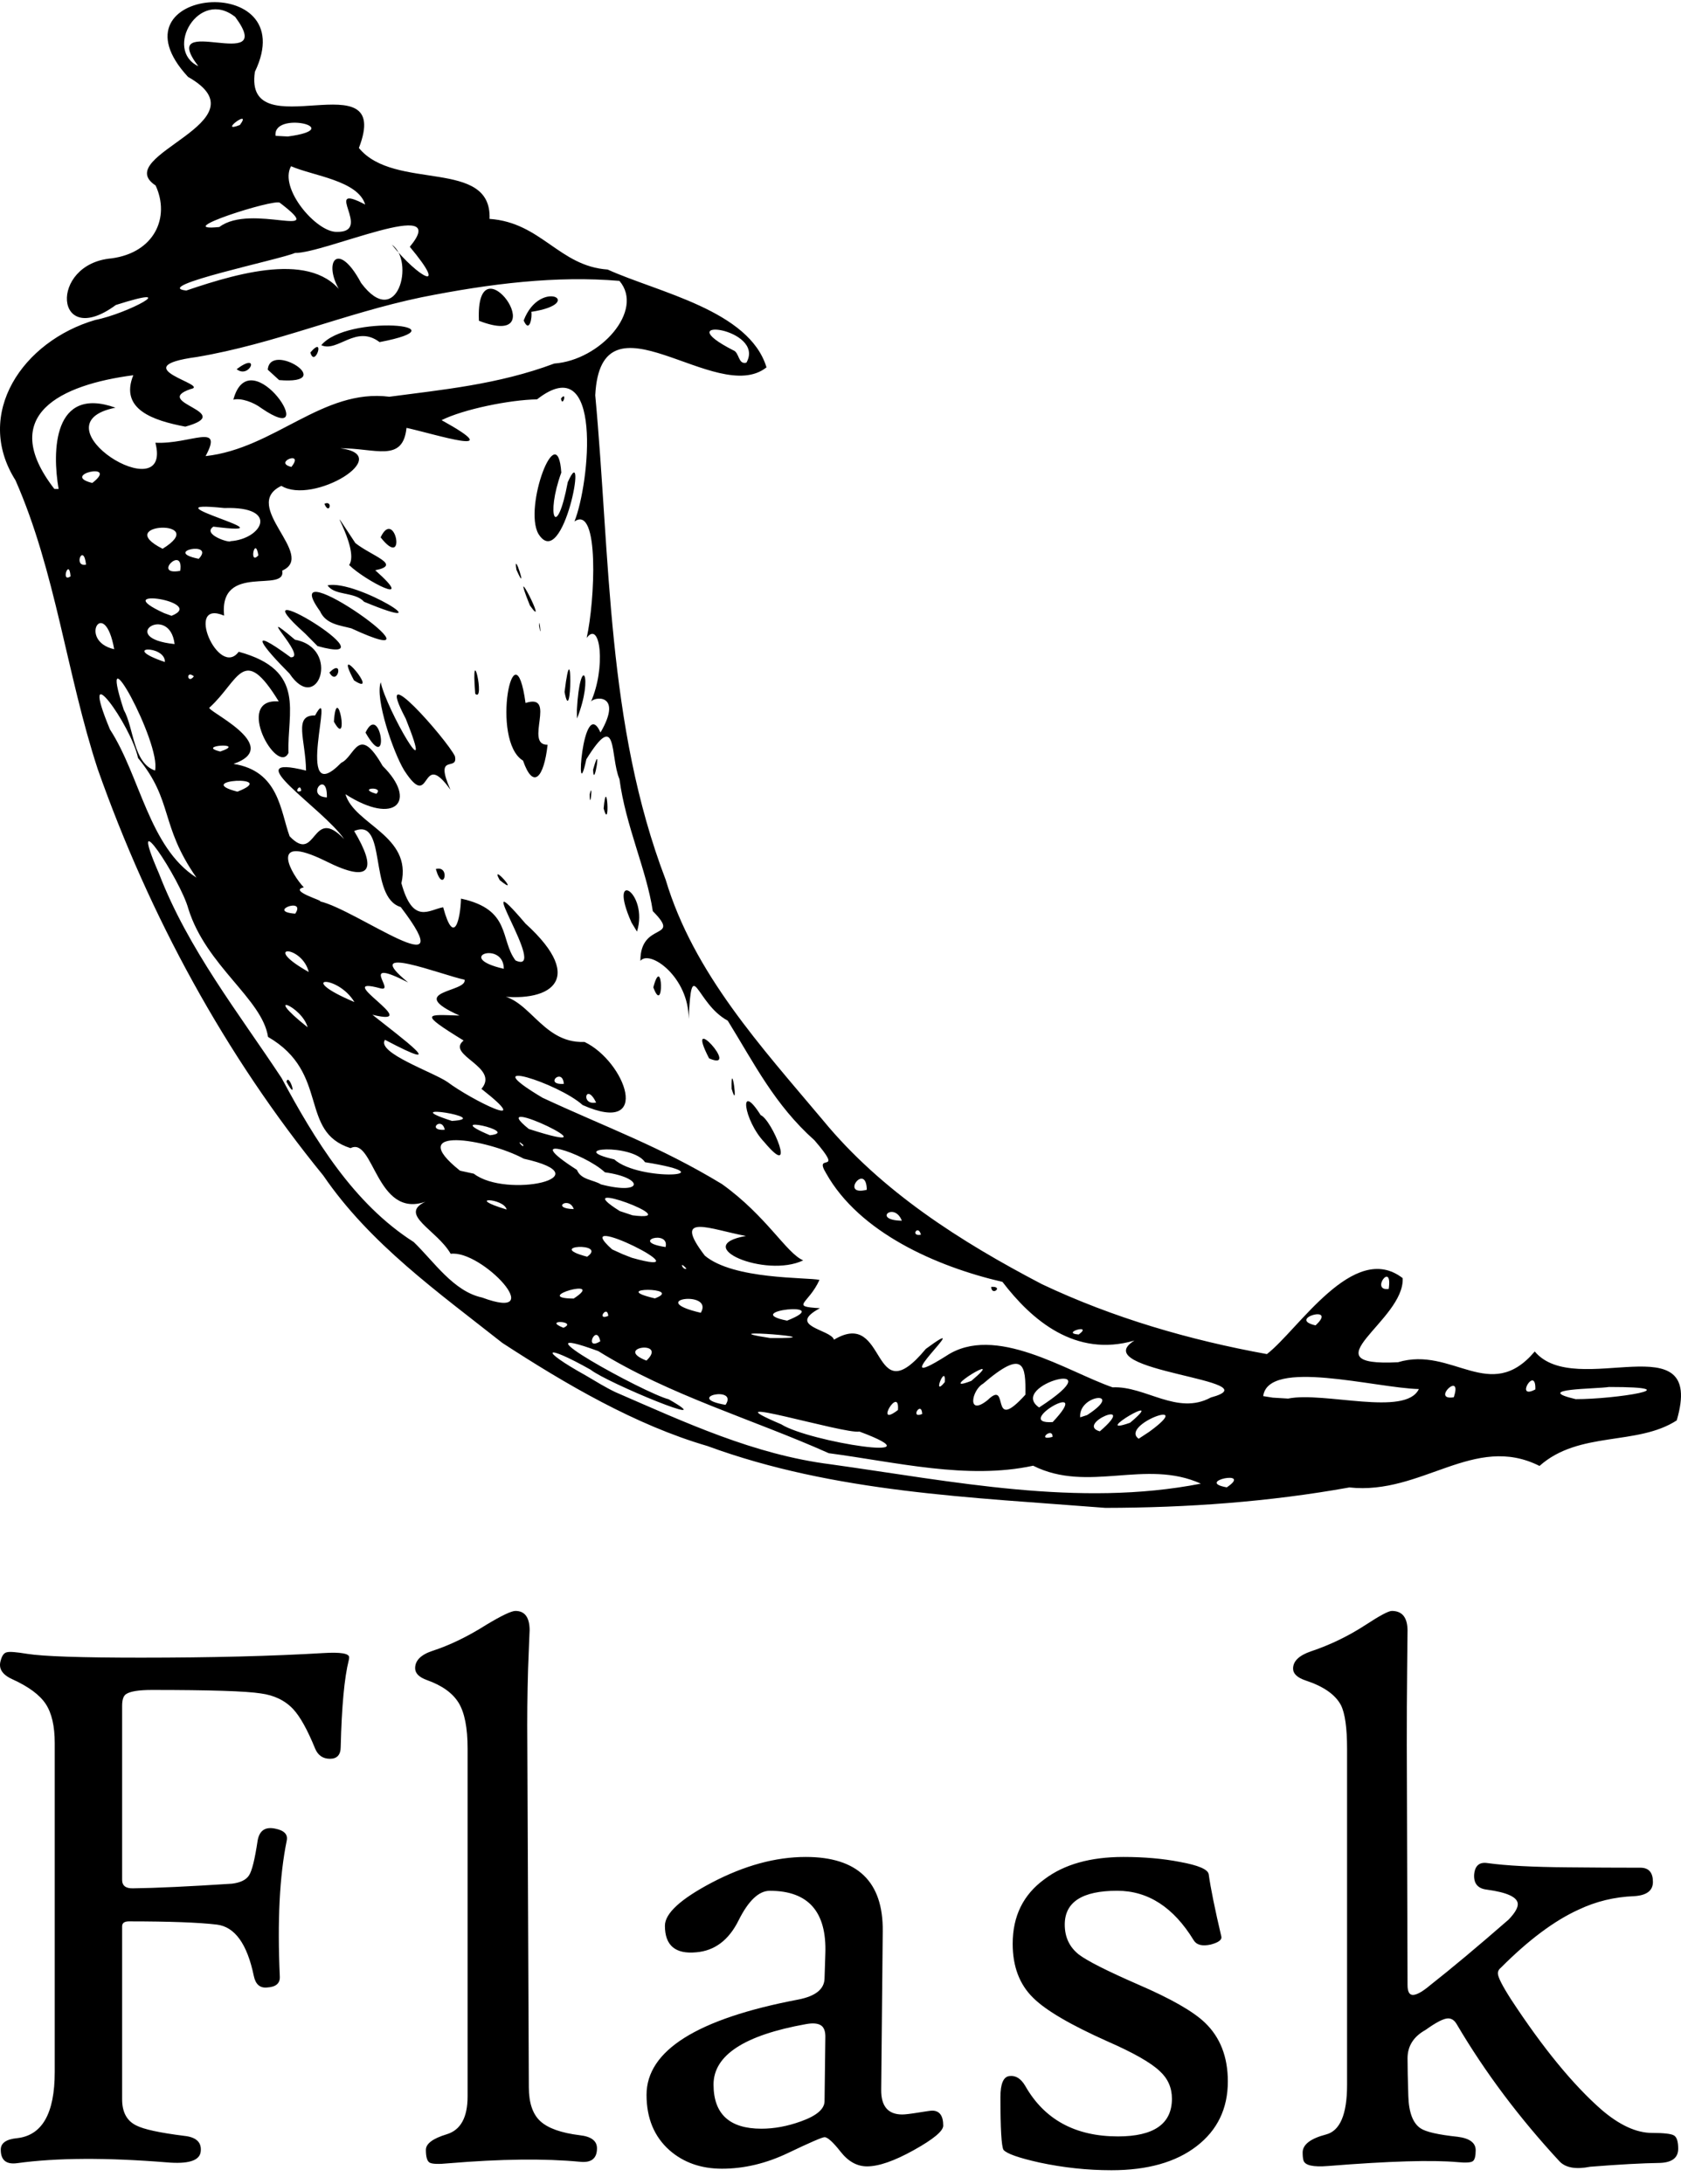 <svg width="117" height="152" viewBox="0 0 117 152" fill="none" xmlns="http://www.w3.org/2000/svg">
<g clip-path="url(#clip0_419_6494)">
<path d="M34.963 93.467C30.507 89.948 25.753 86.575 22.505 81.822C15.667 73.441 10.404 63.739 6.806 53.542C4.63 46.911 3.885 39.802 1.079 33.429C-1.852 28.798 1.584 23.74 6.635 22.268C8.882 21.833 12.836 19.703 8.063 21.228C3.784 24.378 3.371 18.364 7.759 17.983C10.753 17.584 11.856 15.124 10.831 12.91C7.615 10.803 18.625 8.492 13.085 5.35C7.317 -0.9 21.156 -2.103 17.741 4.996C16.925 10.455 27.415 3.994 24.979 10.299C27.453 13.327 34.243 10.989 34.073 15.235C37.677 15.484 38.914 18.526 42.294 18.761C45.803 20.351 52.157 21.602 53.349 25.569C49.871 28.333 41.819 19.859 41.43 27.511C42.482 38.818 42.214 50.464 46.332 61.23C48.28 67.748 53.005 72.879 57.27 77.957C61.352 82.929 66.881 86.431 72.517 89.378C77.46 91.718 82.789 93.269 88.178 94.245C90.362 92.567 94.22 86.329 97.627 88.957C97.791 91.917 90.865 95.139 97.302 94.812C101.085 93.666 103.706 97.746 106.82 94.064C109.689 97.477 118.744 91.886 116.703 98.86C113.942 100.649 109.916 99.568 107.152 102.029C102.595 99.742 98.966 104.073 93.918 103.526C88.315 104.534 82.612 104.94 76.932 104.948C67.61 104.21 58.092 103.898 49.225 100.639C44.228 99.182 39.354 96.325 34.963 93.467ZM42.835 96.894C47.713 99.01 52.483 101.243 57.829 101.918C66.311 103.1 75.07 104.924 83.581 103.262C79.729 101.516 75.745 103.94 71.908 102.014C67.305 103.007 62.366 101.759 57.685 101.143C52.365 98.764 46.622 97.129 41.64 94.037C35.412 91.754 44.859 96.966 46.541 97.39C50.432 99.607 42.261 96.252 41.107 95.331C37.848 93.495 37.433 93.879 40.785 95.742C41.46 96.139 42.127 96.556 42.835 96.894ZM33.553 90.308C38.281 92.066 33.532 86.971 31.368 87.265C30.409 85.594 27.701 84.537 29.611 83.64C26.177 84.838 26.013 79.088 24.399 79.911C20.765 78.758 22.985 74.677 18.655 72.169C18.26 69.528 14.354 67.238 13.111 63.256C12.561 61.216 8.697 55.361 11.07 60.81C13.09 66.055 16.644 70.551 19.602 75.037C21.898 79.309 24.611 83.778 28.792 86.443C30.203 87.802 31.562 89.882 33.552 90.308H33.553ZM19.938 75.295C20.101 74.578 20.801 76.846 19.938 75.295V75.295ZM39.216 92.414C40.262 91.943 37.71 91.82 39.216 92.414V92.414ZM41.78 93.354C41.515 92.057 40.609 94.08 41.78 93.354V93.354ZM44.993 94.699C46.52 93.236 42.635 93.776 44.993 94.699V94.699ZM50.498 97.779C51.427 96.402 47.524 97.261 50.498 97.779V97.779ZM39.928 90.38C42.3 88.838 36.859 90.359 39.928 90.38V90.38ZM42.337 91.586C42.267 90.773 41.479 91.952 42.337 91.586V91.586ZM54.377 99.133C56.313 100.361 65.683 101.822 59.817 99.637C58.833 99.844 48.938 96.825 54.377 99.133ZM35.263 84.183C35.074 83.368 32.255 83.28 35.263 84.183V84.183ZM40.866 87.467C42.327 86.444 37.839 86.677 40.866 87.467V87.467ZM45.581 90.368C47.676 89.576 42.187 89.573 45.581 90.368V90.368ZM32.979 81.69C35.251 83.439 42.143 81.915 36.458 80.646C33.873 79.262 28.045 78.315 32.018 81.48L32.979 81.69ZM48.777 91.37C49.724 89.753 44.808 90.446 48.777 91.37V91.37ZM43.977 87.541C49.53 89.117 39.306 84.012 42.606 86.959L43.338 87.292L43.977 87.541ZM53.601 93.126C58.861 93.176 48.849 92.397 53.601 93.126V93.126ZM30.956 78.634C30.75 77.651 29.659 78.716 30.956 78.634V78.634ZM62.498 98.137C62.638 96.361 60.782 99.46 62.498 98.137V98.137ZM39.934 84.153C39.614 83.217 38.291 84.114 39.934 84.153V84.153ZM31.455 78.017C34.474 77.834 27.319 76.681 31.455 78.017V78.017ZM21.41 71.499C21.034 70.044 18.126 68.886 21.41 71.499V71.499ZM47.779 88.301C47.226 87.667 47.518 88.438 47.779 88.301V88.301ZM64.189 98.413C64.138 97.444 63.295 98.779 64.189 98.413V98.413ZM46.326 86.794C46.623 85.546 43.751 86.415 46.326 86.794V86.794ZM34.1 79.013C36.348 78.773 30.498 77.489 34.1 79.013V79.013ZM54.782 91.917C58.284 90.524 51.368 91.238 54.782 91.917V91.917ZM44.025 84.586C48.059 85.107 39.223 81.828 43.138 84.291L44.025 84.586ZM58.047 93.243C61.816 90.983 60.573 98.539 64.44 93.882C68.253 91.085 61.147 97.339 65.845 94.38C69.246 92.096 74.266 95.463 77.438 96.559C79.717 96.448 81.935 98.539 84.275 97.266C88.775 96.048 75.471 95.46 78.958 93.302C74.84 94.506 71.798 91.868 69.772 89.219C65.151 88.147 59.811 85.777 57.504 81.669C56.562 80.129 58.861 81.888 56.691 79.367C53.909 76.882 52.519 74.058 50.651 71.037C48.418 69.842 48.156 66.323 47.931 70.92C47.949 68.018 45.236 66.065 44.572 66.875C44.56 64.081 47.477 65.482 45.436 63.415C44.997 60.519 43.55 57.501 43.116 54.23C42.442 52.654 43.02 49.279 40.81 52.846C40.005 56.618 40.544 48.213 41.796 50.983C43.439 48.156 41.204 48.489 41.114 48.88C42.184 46.494 41.793 43.109 40.833 44.399C41.404 41.869 41.736 35.091 39.982 36.294C41.045 33.648 41.999 24.188 37.378 27.796C35.508 27.823 32.265 28.478 30.735 29.243C35.538 31.902 30.251 30.203 28.293 29.78C28.039 32.24 26.103 31.178 23.682 31.202C27.549 31.682 21.799 35.171 19.585 33.816C16.704 35.196 22.069 38.647 19.642 39.715C19.941 41.321 15.23 39.133 15.598 42.848C12.804 41.665 15.216 47.253 16.614 45.363C21.369 46.656 19.962 49.6 20.081 52.399C19.307 54.028 16.256 48.567 19.402 48.82C16.919 44.771 16.656 47.355 14.594 49.236C14.116 49.372 19.854 51.913 16.253 53.167C19.421 53.66 19.513 56.444 20.159 58.206C22.063 60.198 21.671 56.006 23.952 58.401C22.507 56.267 16.312 52.39 21.301 53.633C21.273 51.487 20.398 49.755 21.928 49.797C23.443 47.046 20.341 56.585 23.754 53.087C24.698 52.673 24.935 50.332 26.632 53.309C29.097 55.745 27.523 57.509 24.044 55.277C24.665 57.398 28.697 58.154 27.938 61.471C28.741 64.388 29.866 63.313 30.845 63.145C31.613 65.978 32.051 63.895 32.086 62.544C35.604 63.302 34.779 65.39 35.881 66.848C38.305 67.946 32.412 59.403 36.572 64.279C40.95 68.249 38.215 69.905 34.286 69.27C36.772 69.068 37.572 72.646 40.684 72.52C43.52 73.876 45.442 79.079 40.553 76.912C38.858 75.376 32.854 73.482 37.758 76.402C42.283 78.509 45.881 79.766 50.247 82.41C53.371 84.649 54.721 87.213 55.904 87.722C53.278 88.981 47.991 86.716 51.918 86.023C49.467 85.576 46.712 84.331 49.058 87.394C51.054 89.069 56.126 88.891 57.037 89.08C56.266 90.785 54.943 90.921 57.067 91.052C54.697 92.322 57.83 92.52 58.047 93.243H58.047ZM53.2 79.496C51.756 77.981 51.383 75.145 52.943 77.611C53.744 77.936 55.505 82.248 53.2 79.496ZM68.989 89.567C69.888 89.507 69.015 90.253 68.989 89.567V89.567ZM50.923 75.781C50.866 73.492 51.442 77.548 50.923 75.781V75.781ZM49.354 73.663C47.537 70.143 51.64 74.659 49.354 73.663V73.663ZM30.334 60.484C31.402 60.198 30.86 62.313 30.334 60.484V60.484ZM45.472 68.72C46.126 66.251 46.24 70.791 45.472 68.72V68.72ZM34.779 61.254C34.026 59.892 36.354 62.533 34.779 61.254V61.254ZM43.953 64.207C42.235 60.342 45.173 62.094 44.336 64.84L43.953 64.207ZM28.129 53.611C27.361 52.342 26.091 48.621 26.5 47.484C26.868 49.336 30.419 55.448 28.239 50.017C25.834 45.465 31.118 51.493 31.662 52.63C31.916 53.759 30.176 52.322 31.354 54.971C29.205 51.955 30.086 56.637 28.129 53.611ZM23.24 50.227C23.44 47.277 24.358 52.249 23.24 50.227V50.227ZM25.44 50.989C26.488 48.763 27.218 54.092 25.44 50.989V50.989ZM20.147 46.878C18.326 45.059 17.008 43.385 20.233 45.749C21.474 45.797 17.472 41.942 20.532 44.525C23.748 45.114 22.119 49.822 20.147 46.878ZM22.926 46.806C23.985 45.753 23.488 47.841 22.926 46.806V46.806ZM24.639 47.355C23.033 44.339 26.584 48.622 24.639 47.355V47.355ZM21.238 44.094C15.945 39.361 27.887 46.566 22.102 44.969L21.238 44.094ZM36.404 52.939C34.112 51.562 35.795 43.232 36.578 48.928C38.805 48.204 36.455 51.871 38.114 51.835C37.854 54.148 37.11 54.98 36.404 52.939ZM42.014 56.27C42.238 53.759 42.486 57.987 42.014 56.27V56.27ZM41.04 55.301C41.291 54.23 41.064 56.564 41.04 55.301V55.301ZM22.274 42.539C18.874 37.827 32.158 47.304 24.453 43.733C23.649 43.52 22.678 43.445 22.274 42.539ZM33.078 48.289C32.756 44.322 33.796 48.945 33.078 48.289V48.289ZM41.279 53.572C41.912 51.313 41.327 55.067 41.279 53.572V53.572ZM22.798 40.741C24.818 40.306 31.171 44.303 25.338 41.882C24.69 41.161 23.306 41.488 22.798 40.741V40.741ZM40.151 49.425C40.368 45.369 41.36 47.004 40.161 50.008L40.151 49.425V49.425ZM24.301 39.328C25.125 38.115 22.113 33.846 24.733 37.797C25.867 38.701 28.012 39.31 26.117 39.691C29.097 42.329 25.392 40.405 24.301 39.328ZM39.294 48.159C39.862 43.538 39.796 50.866 39.294 48.159V48.159ZM22.579 35.061C23.21 34.79 22.914 35.904 22.579 35.061V35.061ZM26.491 37.399C27.498 35.277 28.347 39.763 26.491 37.399V37.399ZM37.522 43.559C37.513 42.746 37.731 44.744 37.522 43.559V43.559ZM36.882 42.14C35.352 38.347 38.308 44.147 36.882 42.14V42.14ZM35.943 39.652C35.687 38.085 36.816 41.621 35.943 39.652V39.652ZM37.473 37.156C36.422 35.297 38.801 28.963 39.067 32.891C37.958 35.952 38.747 37.663 39.518 33.558C40.947 30.329 39.21 39.935 37.473 37.156ZM39.045 27.736C39.503 27.172 39.147 28.417 39.045 27.736V27.736ZM36.419 79.688C35.797 79.142 36.499 80.034 36.419 79.688V79.688ZM41.828 82.434C44.837 83.212 44.823 81.966 42.103 81.593C40.641 80.229 36.024 78.779 40.157 81.425C40.43 82.122 41.294 82.104 41.828 82.434ZM31.148 75.31C32.803 76.553 37.39 78.827 33.508 75.785C34.817 74.257 31.003 73.444 32.268 72.421C29.049 70.443 29.727 70.62 31.984 70.683C28.117 68.945 32.543 69.077 32.334 68.187C30.843 67.892 24.925 65.545 28.407 68.379C24.868 66.569 27.564 69.054 26.494 68.792C22.874 67.802 29.716 71.56 25.92 70.626C27.994 72.276 31.506 74.857 26.796 72.372C26.177 73.269 30.167 74.629 31.147 75.31H31.148ZM36.804 78.575C43.681 80.799 33.43 75.853 36.804 78.575V78.575ZM65.763 96.189C65.853 94.818 64.825 97.359 65.763 96.189V96.189ZM68.74 97.447C70.327 95.905 68.806 99.907 71.37 97.069C71.396 95.037 71.292 93.837 68.423 96.306C67.631 96.748 67.279 98.617 68.74 97.447V97.447ZM21.491 67.653C21.004 65.729 18.075 65.738 21.491 67.653V67.653ZM24.668 69.744C23.487 67.779 20.457 67.965 24.668 69.744V69.744ZM42.752 80.694C44.518 82.269 50.86 81.849 44.895 80.889C44.013 79.578 39.288 79.893 42.752 80.694ZM67.607 96.109C70.324 93.819 64.975 97.129 67.607 96.109V96.109ZM73.259 100.007C73.276 99.272 72.088 100.328 73.259 100.007V100.007ZM73.268 98.977C76.277 95.779 70.354 99.166 73.268 98.977V98.977ZM13.673 61.081C11.109 57.408 12.08 55.757 9.606 52.756C9.136 50.461 5.362 45.257 7.654 50.77C9.752 53.996 10.374 58.989 13.673 61.081H13.673ZM72.323 97.96C77.862 94.368 70.052 96.397 72.323 97.96V97.96ZM76.549 99.622C79.323 97.233 74.795 99.124 76.549 99.622V99.622ZM20.549 63.592C21.342 62.406 18.5 63.439 20.549 63.592V63.592ZM75.667 98.488C78.351 96.751 75.049 97.017 75.181 98.647L75.667 98.488ZM39.243 75.436C39.151 74.26 37.824 75.535 39.243 75.436V75.436ZM41.493 76.736C40.776 75.283 40.394 76.964 41.493 76.736V76.736ZM79.974 99.662C83.414 97.17 77.891 99.184 79.254 100.136L79.974 99.662ZM78.656 99.022C81.459 96.666 75.7 100.066 78.656 99.022V99.022ZM85.386 103.52C87.266 102.257 83.1 103.112 85.386 103.52V103.52ZM22.274 62.737C24.793 63.304 32.348 68.969 27.892 63.13C25.61 62.452 26.979 56.849 24.65 57.839C26.213 60.462 25.935 61.575 22.653 59.925C18.532 57.902 20.337 60.925 21.145 61.759C20.044 62.011 22.597 62.716 22.274 62.736L22.274 62.737ZM10.789 53.63C11.24 51.754 6.632 43.319 8.614 49.402C9.327 50.677 9.253 53.092 10.789 53.63ZM31.87 66.68C30.57 65.591 31.808 66.524 31.87 66.68V66.68ZM35.065 67.428C35.065 65.441 31.533 66.62 35.065 67.428V67.428ZM62.769 84.961C62.24 83.604 60.68 84.93 62.769 84.961V84.961ZM64.099 85.936C63.901 85.177 63.33 86.083 64.099 85.936V85.936ZM75.079 92.882C76.134 92.099 73.761 92.781 75.079 92.882V92.882ZM16.524 55.1C19.545 53.926 13.287 54.263 16.524 55.1V55.1ZM60.33 82.809C60.295 80.846 58.403 83.298 60.33 82.809V82.809ZM15.332 52.306C17.271 51.65 13.535 51.875 15.332 52.306V52.306ZM20.962 55.046C20.929 54.401 20.367 55.292 20.962 55.046V55.046ZM89.654 97.341C92.149 96.834 97.837 98.617 98.754 96.679C95.724 96.603 88.273 94.53 87.92 97.17L88.584 97.276L89.654 97.341H89.654ZM22.752 55.499C22.798 53.509 21.207 55.424 22.752 55.499V55.499ZM7.948 45.185C7.275 41.395 5.389 44.612 7.948 45.185V45.185ZM11.477 46.077C11.522 44.858 8.246 44.981 11.477 46.077V46.077ZM13.494 47.073C12.912 46.598 13.04 47.669 13.494 47.073V47.073ZM26.192 55.25C26.791 54.697 24.776 54.842 26.192 55.25V55.25ZM12.152 44.828C11.809 41.966 8.061 44.399 12.152 44.828V44.828ZM4.911 40.111C4.809 38.791 4.205 40.609 4.911 40.111V40.111ZM5.989 39.295C5.813 37.728 5.063 39.493 5.989 39.295V39.295ZM11.938 42.86C14.454 41.869 7.355 40.807 11.423 42.674L11.938 42.86ZM91.564 92.246C93.175 90.764 89.52 91.787 91.564 92.246V92.246ZM101.184 97.251C101.83 95.337 99.558 97.504 101.184 97.251V97.251ZM12.545 39.73C12.812 37.876 10.55 40.099 12.545 39.73V39.73ZM4.08 34.035C3.626 31.418 3.688 26.824 8.037 28.375C2.233 29.534 12.056 35.621 10.816 30.814C13.258 30.935 15.592 29.366 14.31 31.745C19.121 31.214 22.454 27.025 27.101 27.613C30.719 27.13 34.676 26.767 38.577 25.303C41.783 25.071 44.87 21.605 43.114 19.55C38.741 19.178 34.162 19.727 29.33 20.693C23.975 21.809 19.11 23.934 13.706 24.846C8.437 25.558 14.764 26.803 13.254 27.082C10.508 28.039 16.533 28.684 12.899 29.695C10.655 29.267 8.317 28.492 9.277 26.116C4.232 26.776 -0.203 28.876 3.784 34.031L4.08 34.034L4.08 34.035ZM16.241 27.817C17.421 23.442 22.576 31.418 18.177 28.399C17.654 28.003 16.787 27.682 16.241 27.817ZM16.47 25.695C18.177 24.42 17.376 26.413 16.47 25.695V25.695ZM18.637 25.732C18.793 23.718 23.602 26.797 19.429 26.455L18.637 25.731V25.732ZM21.602 24.534C22.686 23.261 21.916 25.662 21.602 24.534V24.534ZM22.361 24.025C24.166 21.849 32.572 22.635 26.419 23.811C24.769 22.562 23.506 24.546 22.361 24.025ZM33.334 22.326C33.063 16.381 38.789 24.435 33.334 22.326V22.326ZM36.449 22.307C37.587 19.313 40.869 21.105 36.978 21.704C37.061 22.026 36.861 23.253 36.449 22.307ZM11.318 38.194C14.719 36.102 7.708 36.379 11.318 38.194V38.194ZM13.834 38.893C15.027 37.621 11.24 38.377 13.834 38.893V38.893ZM6.423 33.615C8.365 32.114 4.122 33.045 6.423 33.615V33.615ZM106.862 96.705C106.919 94.965 105.377 97.488 106.862 96.705V96.705ZM96.656 89.71C96.946 87.71 95.344 89.885 96.656 89.71V89.71ZM109.668 97.381C112.385 97.39 117.901 96.531 111.99 96.534C111.061 96.679 106.584 96.649 109.668 97.381ZM16.046 37.665C18.246 37.515 19.486 35.231 15.618 35.36C9.627 34.739 20.905 37.422 14.851 36.654C14.038 37.194 15.998 37.815 16.046 37.665ZM17.983 38.65C17.752 37.233 17.301 39.402 17.983 38.65V38.65ZM20.281 32.498C21.234 31.309 18.96 32.18 20.281 32.498V32.498ZM12.964 20.222C16.892 18.884 22.259 17.377 24.112 20.883C22.226 18.605 23.351 16.36 25.132 19.694C27.651 23.065 28.911 18.161 27.274 17.03C29.142 19.358 31.264 20.46 28.523 17.177C31.503 13.579 22.561 17.648 20.529 17.606C19.552 18.047 10.434 19.94 12.965 20.222H12.964ZM15.266 15.8C17.505 14.105 23.009 16.811 19.477 14.113C19.13 13.807 11.743 16.16 15.266 15.8ZM23.428 16.138C26.046 16.204 22.299 12.604 25.418 14.236C24.907 12.556 21.784 12.241 20.257 11.569C19.394 13.105 22.014 16.16 23.428 16.138ZM16.697 8.699C17.603 7.466 15.107 9.327 16.697 8.699V8.699ZM20.033 9.5C24.256 8.939 18.957 7.676 19.181 9.455L20.033 9.5H20.033ZM13.804 4.609C10.83 0.711 19.396 5.263 16.374 1.182C13.831 -0.849 11.39 3.472 13.804 4.609ZM51.953 25.24C53.316 22.814 46.325 21.969 51.035 24.381C51.468 24.525 51.371 25.407 51.953 25.24ZM24.272 115.561C23.97 116.757 23.783 118.763 23.713 121.58C23.713 122.133 23.465 122.411 22.968 122.411C22.47 122.411 22.123 122.169 21.927 121.687C21.395 120.385 20.89 119.477 20.408 118.958C19.841 118.353 19.085 117.986 18.144 117.862C17.131 117.701 14.609 117.621 10.578 117.621C9.654 117.621 9.05 117.719 8.766 117.916C8.588 118.04 8.5 118.308 8.5 118.719V130.838C8.5 131.248 8.757 131.444 9.271 131.427C10.853 131.408 13.144 131.3 16.145 131.105C16.732 131.033 17.128 130.841 17.331 130.529C17.537 130.217 17.737 129.411 17.931 128.108C18.055 127.395 18.473 127.118 19.183 127.28C19.787 127.404 20.046 127.681 19.957 128.108C19.459 130.535 19.298 133.692 19.476 137.58C19.495 138.043 19.202 138.293 18.597 138.329C18.099 138.383 17.788 138.115 17.665 137.526C17.204 135.297 16.345 134.106 15.094 133.953C13.842 133.803 11.802 133.727 8.979 133.727C8.659 133.727 8.5 133.842 8.5 134.074V146.113C8.5 147.005 8.827 147.612 9.484 147.932C10.001 148.2 11.11 148.441 12.815 148.655C13.686 148.744 14.067 149.129 13.962 149.805C13.854 150.394 13.074 150.626 11.616 150.501C7.407 150.162 3.933 150.18 1.199 150.556C0.434 150.661 0.053 150.349 0.053 149.619C0.053 149.154 0.434 148.887 1.199 148.816C2.94 148.619 3.809 147.085 3.809 144.215V121.312C3.809 120.136 3.6 119.231 3.184 118.598C2.765 117.964 1.988 117.388 0.853 116.872C0.142 116.55 -0.124 116.114 0.053 115.561C0.142 115.222 0.284 115.034 0.478 114.999C0.656 114.945 1.128 114.981 1.89 115.107C3.01 115.285 5.648 115.374 9.804 115.374C14.708 115.374 18.943 115.266 22.514 115.053C23.704 114.981 24.3 115.079 24.3 115.347C24.3 115.419 24.291 115.489 24.272 115.561ZM41.551 149.522C41.551 150.236 41.151 150.548 40.352 150.458C37.902 150.226 34.864 150.261 31.241 150.564C30.512 150.637 30.064 150.618 29.894 150.513C29.725 150.405 29.642 150.111 29.642 149.628C29.642 149.201 30.125 148.84 31.093 148.545C32.062 148.252 32.545 147.373 32.545 145.911V121.698C32.545 120.253 32.336 119.192 31.92 118.514C31.502 117.836 30.769 117.31 29.722 116.936C29.17 116.739 28.894 116.463 28.894 116.106C28.894 115.571 29.294 115.17 30.094 114.902C31.302 114.51 32.555 113.904 33.852 113.083C34.918 112.441 35.593 112.121 35.876 112.121C36.533 112.121 36.863 112.574 36.863 113.484C36.863 113.414 36.827 114.306 36.755 116.159C36.703 117.925 36.685 119.664 36.703 121.377L36.808 145.267C36.808 146.356 37.075 147.146 37.608 147.636C38.141 148.126 39.057 148.452 40.352 148.612C41.151 148.7 41.551 149.004 41.551 149.522V149.522ZM65.65 147.945C65.65 148.32 64.971 148.885 63.612 149.643C62.253 150.401 61.164 150.78 60.348 150.78C59.654 150.78 59.042 150.442 58.51 149.764C57.977 149.086 57.602 148.748 57.39 148.748C57.23 148.748 56.387 149.113 54.858 149.844C53.332 150.575 51.794 150.942 50.249 150.942C48.793 150.942 47.575 150.513 46.599 149.658C45.533 148.712 45 147.428 45 145.804C45 142.719 48.517 140.508 55.552 139.17C56.759 138.938 57.373 138.447 57.389 137.698L57.444 135.986C57.551 133.061 56.263 131.599 53.58 131.599C52.816 131.599 52.092 132.285 51.407 133.658C50.725 135.033 49.742 135.772 48.464 135.88C47.007 136.021 46.279 135.406 46.279 134.033C46.279 133.176 47.362 132.179 49.529 131.036C51.803 129.842 53.989 129.244 56.085 129.244C59.69 129.244 61.475 130.966 61.44 134.408L61.333 145.429C61.316 146.589 61.805 147.168 62.798 147.168C62.994 147.168 63.368 147.124 63.918 147.035C64.469 146.946 64.789 146.901 64.878 146.901C65.392 146.901 65.65 147.25 65.65 147.945ZM57.444 141.846C57.462 141.399 57.358 141.104 57.136 140.963C56.914 140.82 56.565 140.792 56.085 140.881C51.803 141.649 49.663 143.049 49.663 145.082C49.663 147.133 50.773 148.158 52.993 148.158C53.882 148.158 54.797 147.99 55.737 147.651C56.84 147.258 57.39 146.786 57.39 146.232L57.444 141.845V141.846ZM85.459 144.867C85.459 146.757 84.734 148.261 83.287 149.375C81.84 150.491 79.864 151.048 77.358 151.048C75.689 151.048 74.018 150.87 72.349 150.513C70.91 150.191 70.075 149.898 69.844 149.63C69.702 149.379 69.631 148.159 69.631 145.964C69.631 145.019 69.844 144.528 70.271 144.493C70.697 144.439 71.062 144.672 71.364 145.188C72.695 147.525 74.845 148.694 77.812 148.694C80.315 148.694 81.568 147.819 81.568 146.07C81.568 145.305 81.284 144.662 80.715 144.145C80.093 143.557 78.887 142.87 77.092 142.085C74.498 140.926 72.766 139.91 71.896 139.035C70.954 138.108 70.484 136.859 70.484 135.289C70.484 133.362 71.221 131.865 72.695 130.795C74.063 129.76 75.893 129.244 78.183 129.244C79.623 129.244 80.937 129.358 82.128 129.591C83.407 129.823 84.073 130.108 84.127 130.447C84.267 131.445 84.562 132.89 85.006 134.782C85.059 135.012 84.809 135.2 84.26 135.343C83.673 135.468 83.283 135.369 83.087 135.049C81.684 132.747 79.908 131.597 77.758 131.597C75.325 131.597 74.108 132.382 74.108 133.951C74.108 134.826 74.437 135.521 75.093 136.038C75.68 136.484 77.056 137.18 79.224 138.126C81.497 139.107 83.043 139.99 83.861 140.774C84.926 141.79 85.459 143.156 85.459 144.867ZM116.806 149.549C116.806 150.173 116.388 150.503 115.553 150.539C114.309 150.557 112.683 150.646 110.677 150.806C109.682 151.003 108.971 150.879 108.546 150.433C105.739 147.401 103.358 144.226 101.403 140.907C101.244 140.623 101.04 140.48 100.791 140.48C100.489 140.48 99.966 140.748 99.22 141.283C98.384 141.746 97.967 142.407 97.967 143.261C97.967 143.869 97.984 144.742 98.021 145.885C98.056 147.025 98.339 147.774 98.872 148.131C99.246 148.382 100.109 148.577 101.457 148.72C102.292 148.828 102.71 149.14 102.71 149.656C102.71 150.067 102.643 150.322 102.51 150.418C102.377 150.516 102.025 150.539 101.457 150.485C99.681 150.325 96.679 150.414 92.452 150.753C91.386 150.842 90.808 150.708 90.72 150.351C90.684 150.227 90.666 150.048 90.666 149.816C90.666 149.264 91.208 148.844 92.293 148.56C93.269 148.309 93.758 147.159 93.758 145.108V121.725C93.758 120.263 93.616 119.246 93.33 118.676C92.94 117.944 92.122 117.373 90.879 116.963C90.294 116.768 90 116.491 90 116.134C90 115.616 90.418 115.215 91.252 114.931C92.595 114.48 93.875 113.859 95.062 113.084C96.04 112.443 96.644 112.121 96.874 112.121C97.603 112.121 97.967 112.584 97.967 113.513C97.967 113.387 97.958 114.271 97.939 116.161C97.92 117.909 97.912 119.657 97.914 121.405L97.967 138.152C97.967 138.617 98.091 138.847 98.339 138.847C98.606 138.847 99.015 138.617 99.566 138.152C101.04 136.993 102.852 135.477 105.001 133.604C105.428 133.158 105.64 132.801 105.64 132.534C105.64 132.053 104.921 131.712 103.483 131.518C102.862 131.445 102.567 131.098 102.602 130.473C102.656 129.849 102.967 129.582 103.535 129.671C104.815 129.85 106.681 129.948 109.13 129.966C110.836 129.983 112.533 129.993 114.221 129.993C114.77 130.011 115.046 130.34 115.046 130.983C115.046 131.589 114.611 131.919 113.741 131.973C112.372 132.025 111.084 132.337 109.878 132.909C108.19 133.675 106.386 135.022 104.468 136.948C104.327 137.056 104.255 137.189 104.255 137.35C104.255 137.599 104.556 138.197 105.161 139.142C107.382 142.531 109.478 145.09 111.449 146.821C112.711 147.908 113.891 148.452 114.992 148.452C115.81 148.452 116.317 148.51 116.511 148.627C116.707 148.743 116.806 149.051 116.806 149.549Z" fill="black"/>
</g>
<defs>
<clipPath id="clip0_419_6494">
<rect width="117" height="151" fill="white" transform="translate(0 0.15)"/>
</clipPath>
</defs>
</svg>
